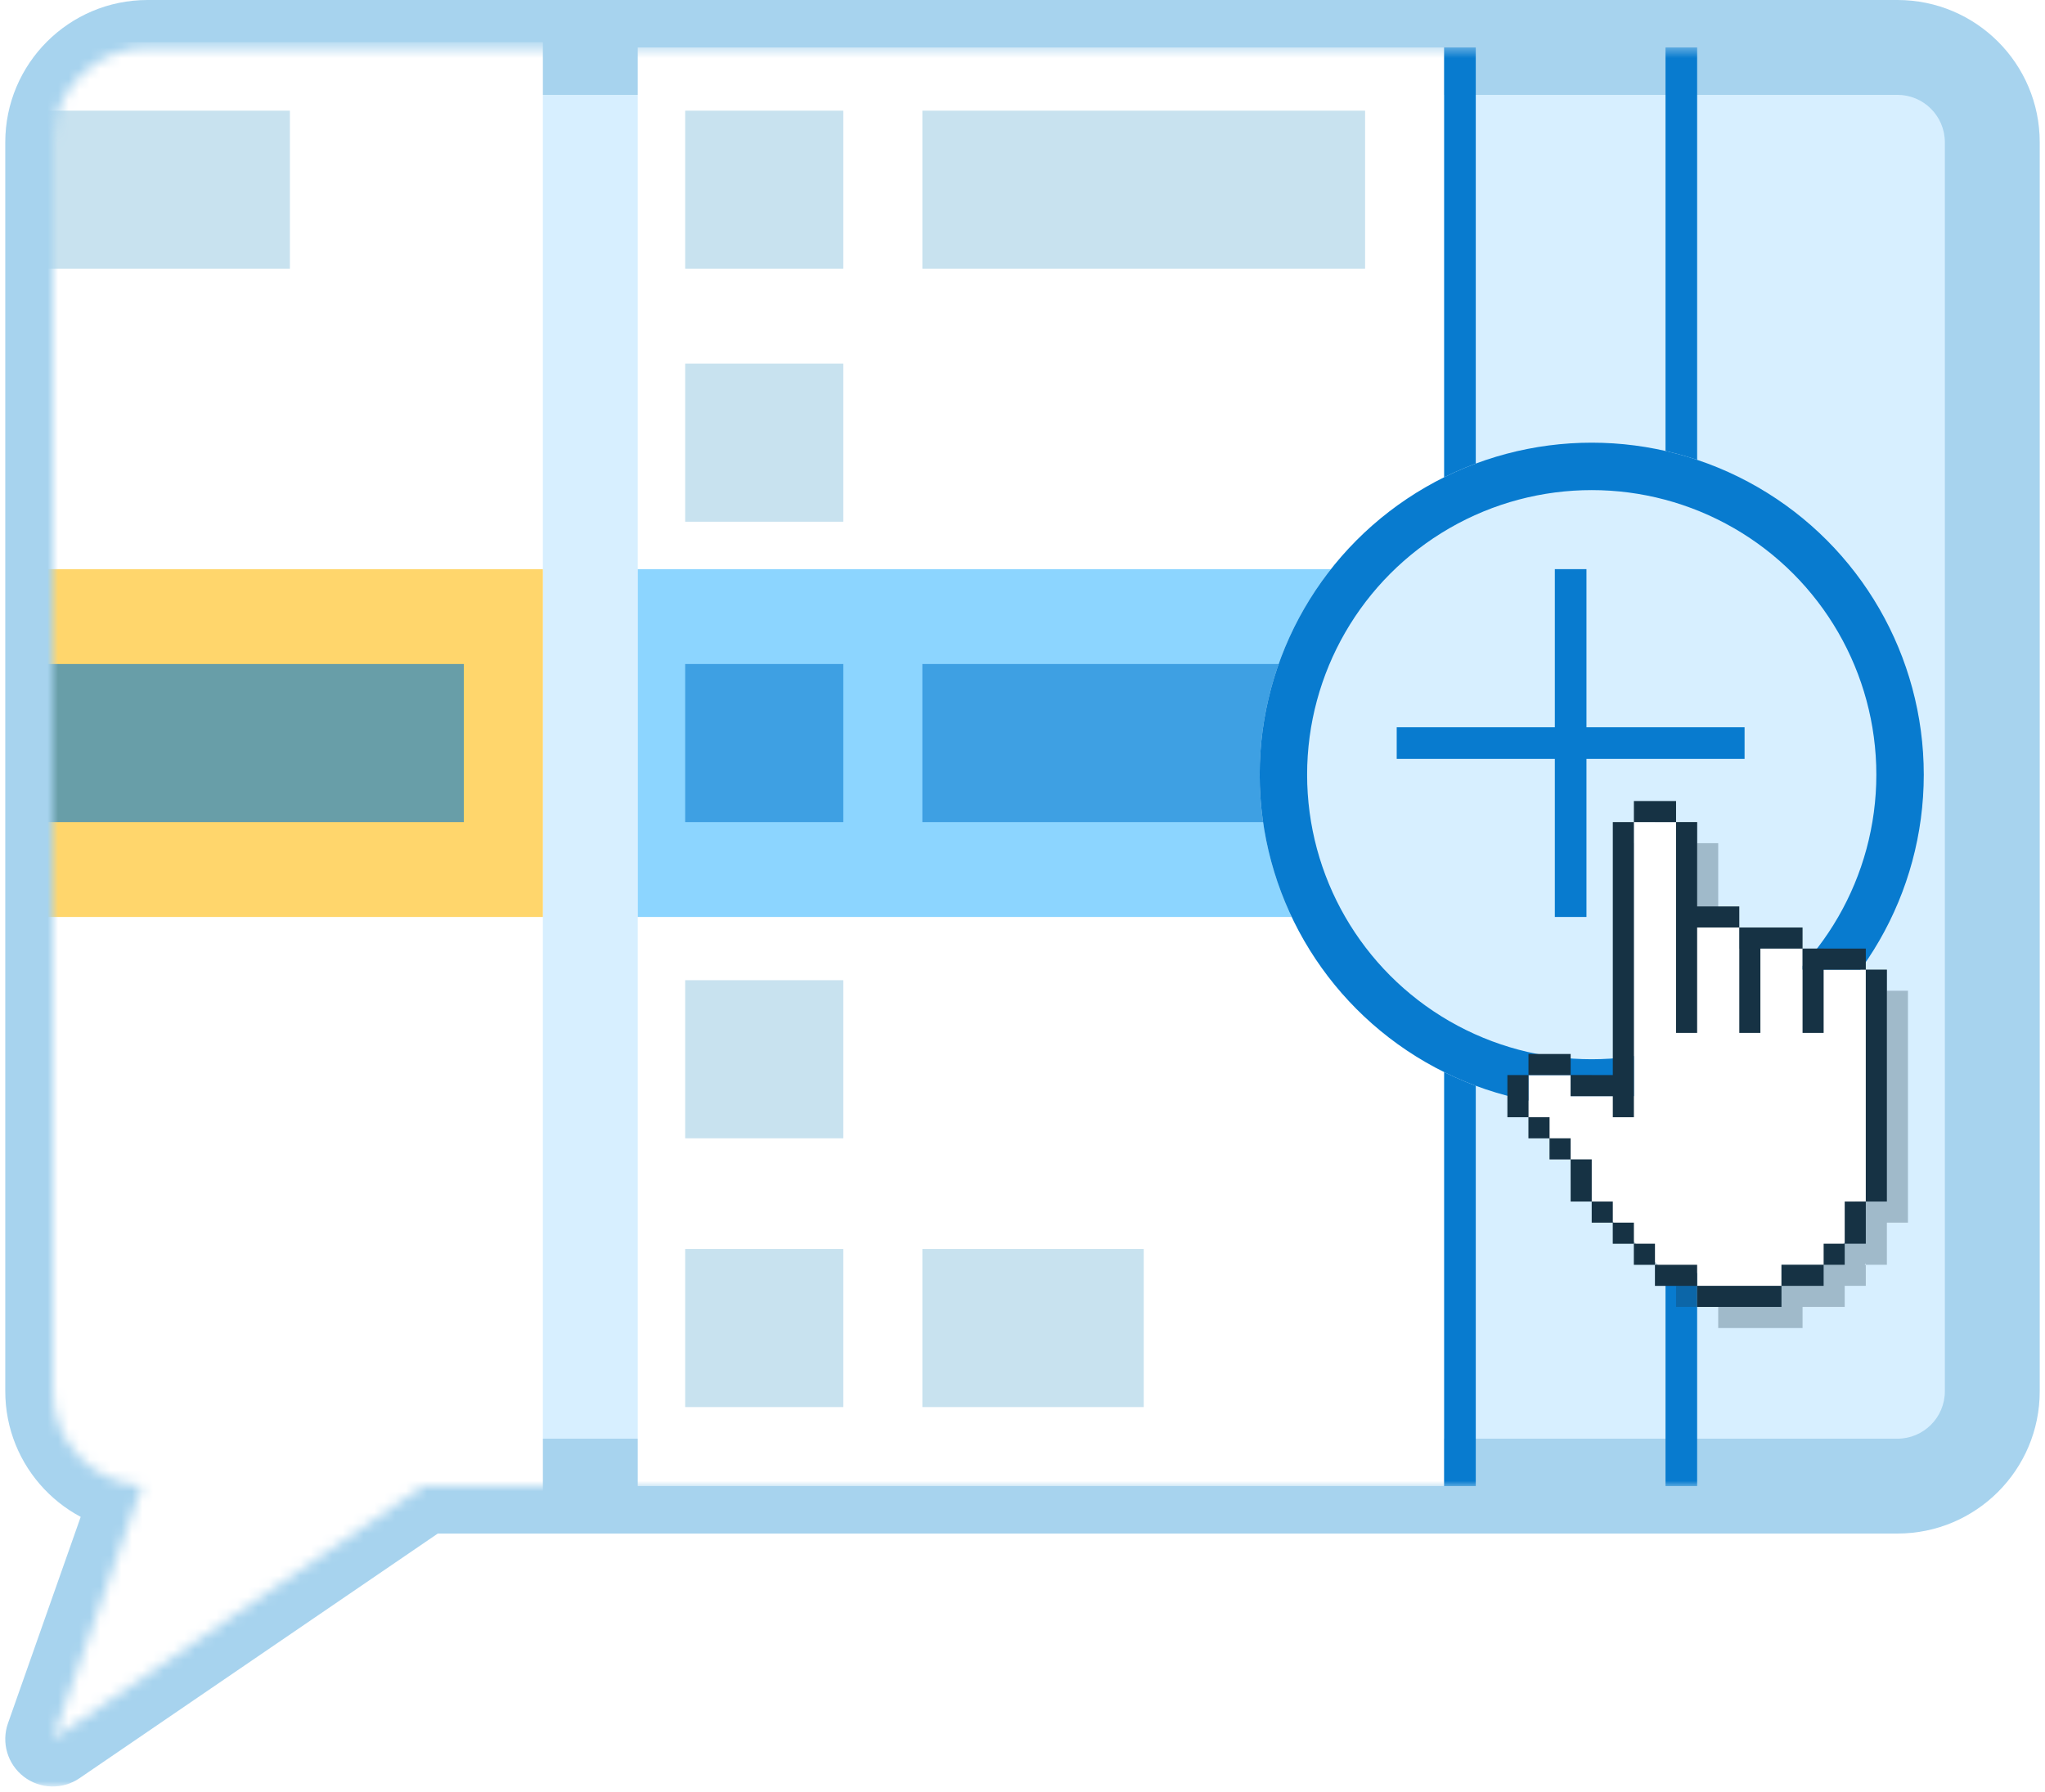 <svg width="194" height="170" viewBox="0 0 194 170" fill="none" xmlns="http://www.w3.org/2000/svg">
<g clip-path="url(#clip0)">
<mask id="path-1-outside-1" maskUnits="userSpaceOnUse" x="0" y="-0.5" width="194" height="170" fill="black">
<rect fill="white" y="-0.5" width="194" height="170"/>
<path fill-rule="evenodd" clip-rule="evenodd" d="M14 4.5C9.029 4.5 5 8.529 5 13.5V132C5 136.789 8.741 140.705 13.461 140.984L5 165L40.142 141H180C184.971 141 189 136.971 189 132V13.5C189 8.529 184.971 4.5 180 4.5H14Z"/>
</mask>
<path fill-rule="evenodd" clip-rule="evenodd" d="M14 4.5C9.029 4.5 5 8.529 5 13.5V132C5 136.789 8.741 140.705 13.461 140.984L5 165L40.142 141H180C184.971 141 189 136.971 189 132V13.5C189 8.529 184.971 4.5 180 4.5H14Z" fill="#D7EFFF"/>
<path d="M13.461 140.984L17.705 142.479C18.174 141.146 17.991 139.67 17.209 138.494C16.426 137.317 15.137 136.575 13.726 136.492L13.461 140.984ZM5 165L0.756 163.505C0.109 165.34 0.715 167.383 2.258 168.568C3.801 169.754 5.931 169.813 7.538 168.716L5 165ZM40.142 141V136.5C39.237 136.5 38.352 136.773 37.605 137.284L40.142 141ZM9.5 13.5C9.5 11.015 11.515 9 14 9V0C6.544 0 0.5 6.044 0.5 13.5H9.5ZM9.5 132V13.5H0.5V132H9.5ZM13.726 136.492C11.37 136.353 9.5 134.393 9.5 132H0.5C0.5 139.186 6.112 145.058 13.195 145.476L13.726 136.492ZM9.244 166.495L17.705 142.479L9.216 139.489L0.756 163.505L9.244 166.495ZM37.605 137.284L2.462 161.284L7.538 168.716L42.68 144.716L37.605 137.284ZM180 136.5H40.142V145.5H180V136.5ZM184.5 132C184.5 134.485 182.485 136.5 180 136.5V145.5C187.456 145.5 193.5 139.456 193.5 132H184.5ZM184.5 13.5V132H193.5V13.5H184.5ZM180 9C182.485 9 184.5 11.015 184.5 13.5H193.5C193.5 6.044 187.456 0 180 0V9ZM14 9H180V0H14V9Z" fill="#A7D3EE" mask="url(#path-1-outside-1)"/>
<mask id="mask0" mask-type="alpha" maskUnits="userSpaceOnUse" x="5" y="4" width="184" height="161">
<path fill-rule="evenodd" clip-rule="evenodd" d="M14 4.5C9.029 4.5 5 8.529 5 13.5V132C5 136.789 8.741 140.705 13.461 140.984L5 165L40.142 141H180C184.971 141 189 136.971 189 132V13.5C189 8.529 184.971 4.5 180 4.5H14Z" fill="white"/>
</mask>
<g mask="url(#mask0)">
<rect x="60.5" y="4.5" width="76.5" height="136.5" fill="white"/>
<rect x="-25" y="4" width="76.5" height="166.5" fill="white"/>
<path fill-rule="evenodd" clip-rule="evenodd" d="M60.5 54H137V87H60.5V54Z" fill="#8CD5FF"/>
<rect opacity="0.589" x="87.5" y="63" width="42" height="15" fill="#087BCF"/>
<rect opacity="0.589" x="65" y="63" width="15" height="15" fill="#087BCF"/>
<rect x="87.5" y="10.5" width="42" height="15" fill="#C8E2EF"/>
<rect x="65" y="10.5" width="15" height="15" fill="#C8E2EF"/>
<rect x="87.5" y="118.5" width="21" height="15" fill="#C8E2EF"/>
<rect x="65" y="118.5" width="15" height="15" fill="#C8E2EF"/>
<rect x="65" y="93" width="15" height="15" fill="#C8E2EF"/>
<rect x="65" y="34.5" width="15" height="15" fill="#C8E2EF"/>
<rect x="-28" y="54" width="79.5" height="33" fill="#FFD66C"/>
<rect x="2" y="63" width="42" height="15" fill="#689EA8"/>
<rect x="2" y="10.5" width="25.5" height="15" fill="#C8E2EF"/>
<path fill-rule="evenodd" clip-rule="evenodd" d="M140 4.5H137V141H140V4.5ZM161 4.5H158V141H161V4.5Z" fill="#087BCF"/>
<g filter="url(#filter0_d)">
<circle cx="149" cy="70.5" r="31.5" fill="#D7EFFF"/>
<circle cx="149" cy="70.5" r="29.25" stroke="#087BCF" stroke-width="4.5"/>
</g>
<path fill-rule="evenodd" clip-rule="evenodd" d="M150.5 54H147.5V69H132.5V72H147.5V87H150.5V72H165.5V69H150.5V54Z" fill="#087BCF"/>
</g>
<path opacity="0.283" fill-rule="evenodd" clip-rule="evenodd" d="M161 78H157V80H155V104H151V102H147V104H145V108H147V110H148.994L149 110.006V112H150.987L151 112.013V116H153V118H155V120H157V122H159V124H163V126H171V124H175V122H177V120H179V116H181V94H179V92H175H173V90H167V88H163V80H161V78ZM177 119.883V120H176.889L177 119.883ZM159 121.752V122H159.258L159 121.752ZM157.174 120H157V119.833L157.174 120ZM155.09 118H155V117.913L155.09 118ZM153.006 116H153V115.994L153.006 116Z" fill="#163244"/>
<path fill-rule="evenodd" clip-rule="evenodd" d="M155 78V104H149V102H145V106L150 111.016V113.034L158.076 120.785H161V122H169V120H173L176 116.824V114H177V92H171V90H167H165V88H159V78H155Z" fill="white"/>
<path fill-rule="evenodd" clip-rule="evenodd" d="M155 76H159V78H155V76ZM153 104V106H155V78H153V102H149V100H145V102H143V106H145V108H147V110H149V114H151V116H153V118H155V120H157V122H161V124H169V122H173V120H175V118H177V114H179V92H177V90H173H171V88H165V86H161V78H159V98H161V88H165V90V98H167V90H171V98H173V92H177V114H175V118H173V120H169V122H161V120H157V118H155V116H153V114H151V110H149V108H147V106H145V102H149V104H153Z" fill="#163244"/>
</g>
<defs>
<filter id="filter0_d" x="117.5" y="39" width="65" height="66" filterUnits="userSpaceOnUse" color-interpolation-filters="sRGB">
<feFlood flood-opacity="0" result="BackgroundImageFix"/>
<feColorMatrix in="SourceAlpha" type="matrix" values="0 0 0 0 0 0 0 0 0 0 0 0 0 0 0 0 0 0 127 0" result="hardAlpha"/>
<feOffset dx="2" dy="3"/>
<feColorMatrix type="matrix" values="0 0 0 0 0.086 0 0 0 0 0.196 0 0 0 0 0.267 0 0 0 0.328 0"/>
<feBlend mode="normal" in2="BackgroundImageFix" result="effect1_dropShadow"/>
<feBlend mode="normal" in="SourceGraphic" in2="effect1_dropShadow" result="shape"/>
</filter>
<clipPath id="clip0">
<rect width="194" height="170" fill="white"/>
</clipPath>
</defs>
</svg>
